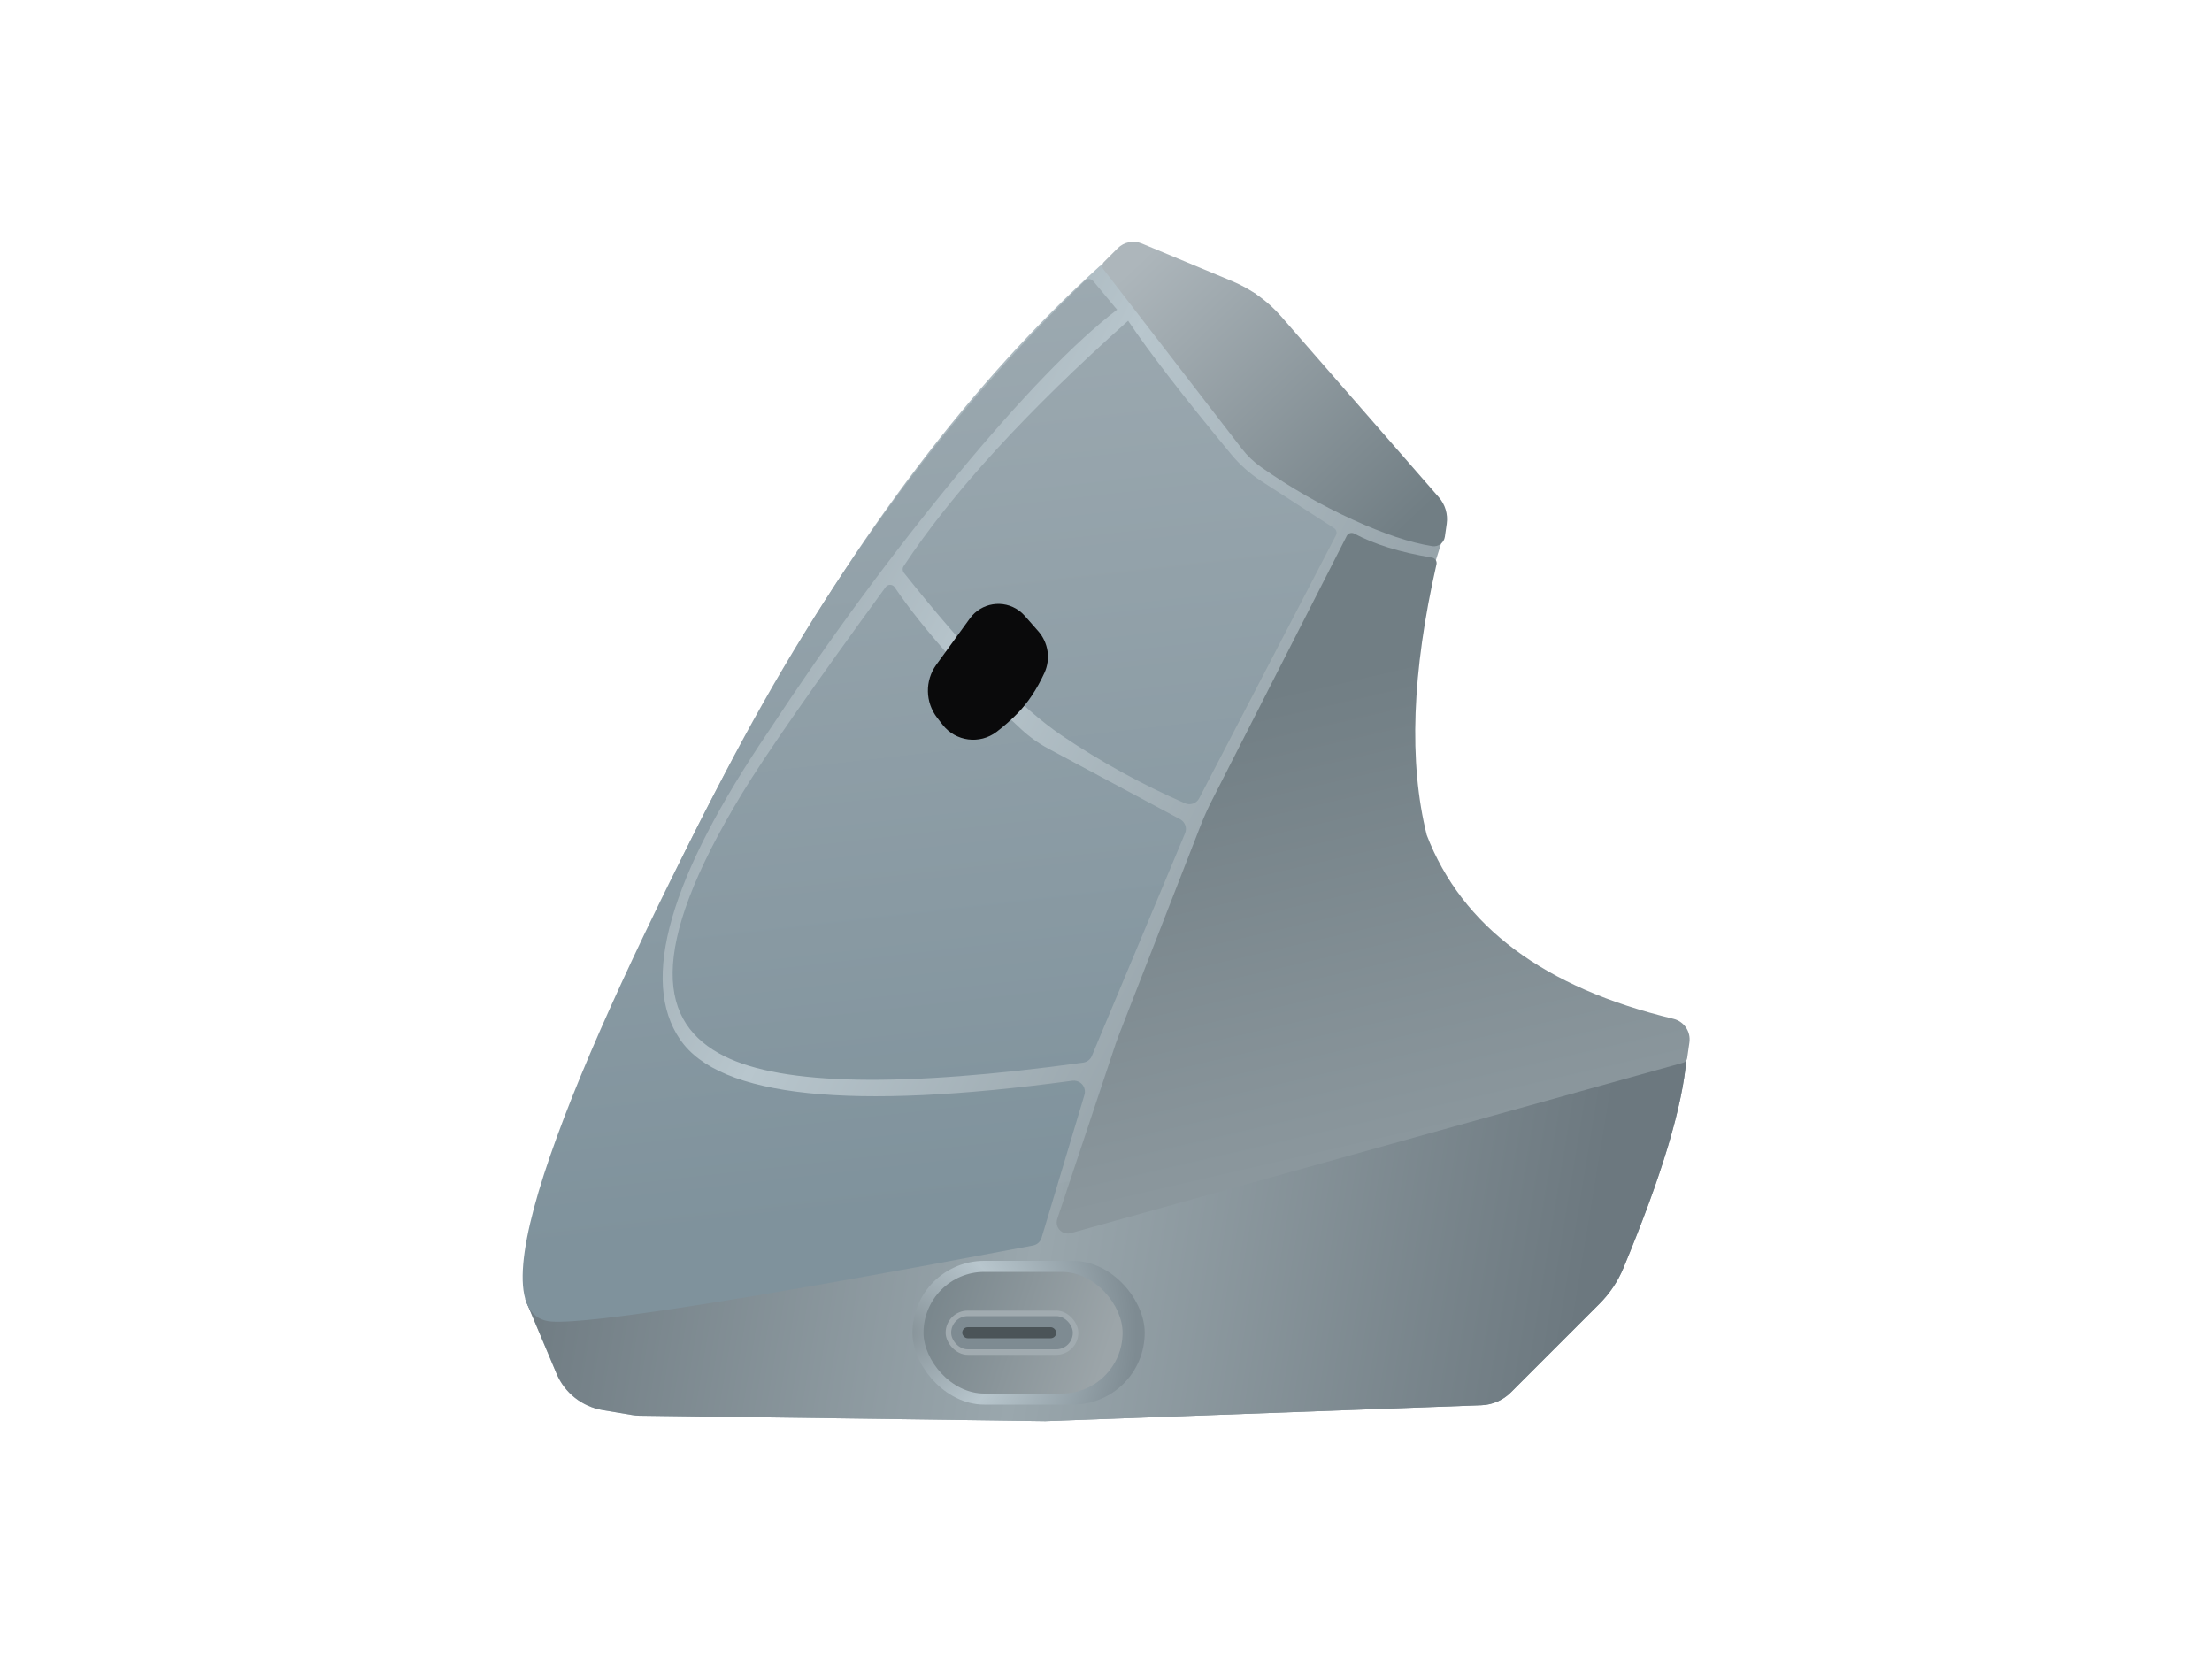 <svg xmlns="http://www.w3.org/2000/svg" width="400" height="300" viewBox="0 0 400 300"><defs><linearGradient id="a" x1="-15.012%" x2="59.87%" y1="56.303%" y2="95.633%"><stop offset="0%" stop-color="#869298"/><stop offset="43.315%" stop-color="#B8C6CD"/><stop offset="100%" stop-color="#869298"/></linearGradient><linearGradient id="b" x1="-2.829%" x2="91.611%" y1="50%" y2="54.873%"><stop offset="0%" stop-color="#6C787F"/><stop offset="49.447%" stop-color="#9AA7AD"/><stop offset="100%" stop-color="#6C787F"/></linearGradient><linearGradient id="c" x1="58.046%" x2="50%" y1="88.224%" y2="2.343%"><stop offset="0%" stop-color="#7F929C"/><stop offset="100%" stop-color="#9CA9B0"/></linearGradient><linearGradient id="d" x1="40.524%" x2="54.481%" y1="20.952%" y2="87.055%"><stop offset="0%" stop-color="#717E84"/><stop offset="100%" stop-color="#8B979D"/></linearGradient><linearGradient id="f" x1="-2.829%" x2="91.611%" y1="50%" y2="68.673%"><stop offset="0%" stop-color="#79868C"/><stop offset="100%" stop-color="#9CA5A9"/></linearGradient><linearGradient id="g" x1="7.296%" x2="91.611%" y1="10.494%" y2="89.506%"><stop offset="0%" stop-color="#ADB6BB"/><stop offset="100%" stop-color="#717E84"/></linearGradient><radialGradient id="e" cx="-2.829%" cy="50%" r="160.541%" fx="-2.829%" fy="50%" gradientTransform="matrix(.588 .311 -.193 .95 .085 .034)"><stop offset="0%" stop-color="#869298"/><stop offset="43.315%" stop-color="#B8C6CD"/><stop offset="100%" stop-color="#7E8B92"/></radialGradient></defs><g fill="none" fill-rule="evenodd"><path fill="url(#a)" d="M199.251,47.94 C202.522,47.18 205.438,47.199 208,48 C210.598,48.812 216.821,50.451 226.669,52.917 C226.886,52.972 227.078,53.098 227.214,53.277 L261,97 L261,97 L259,103.384 L239.125,142.756 L282,185 C296.165,183.391 303.831,185.391 305,191 C304.378,199.706 300.566,212.473 293.563,229.3 C292.559,231.715 291.09,233.909 289.241,235.759 L273.223,251.777 C271.794,253.206 269.878,254.041 267.858,254.115 L189.05,256.998 C189.017,256.999 188.983,257 188.95,256.999 L115.608,256.008 C115.203,256.003 114.8,255.967 114.401,255.9 L109,255 C105.265,254.377 102.109,251.884 100.64,248.394 L95,235 L95,235 C103.131,199.532 116.798,164.866 136,131 C154.881,96.606 175.817,68.996 198.81,48.172 L198.809,48.171 C198.934,48.058 199.086,47.979 199.251,47.94 Z"/><path fill="url(#b)" d="M293.563,229.3 C292.559,231.715 291.09,233.909 289.241,235.759 L273.223,251.777 C271.794,253.206 269.878,254.041 267.858,254.115 L189.05,256.998 C189.017,256.999 188.983,257 188.95,256.999 L115.608,256.008 C115.203,256.003 114.8,255.967 114.401,255.9 L109,255 C105.265,254.377 102.109,251.884 100.64,248.394 L95,235 L95.009,234.961 L200.876,211.956 L304.965,191.449 C304.247,200.142 300.447,212.76 293.563,229.3 Z"/><path fill="url(#c)" d="M197.634,50.766 C197.653,50.785 197.67,50.804 197.687,50.824 L202,56 C194.383,61.834 184.717,71.834 173,86 C161.283,100.166 149.997,115.499 139.14,132 C121.047,158.667 115.667,177.333 123,188 C130.152,198.403 153.793,200.88 193.921,195.429 C195.015,195.281 196.023,196.048 196.171,197.143 C196.209,197.425 196.186,197.712 196.104,197.985 L188.349,223.837 C188.134,224.551 187.54,225.087 186.807,225.226 C135.858,234.866 106.841,239.451 99.754,238.98 C85,238 103.276,193.329 131,140 C149.295,104.81 171.035,75.06 196.221,50.749 C196.616,50.363 197.249,50.371 197.634,50.766 Z M161.551,105.948 C161.644,106.016 161.724,106.1 161.788,106.195 L161.788,106.196 C164.343,109.988 167.747,114.256 172,119 C176.002,123.464 180.216,127.747 184.643,131.85 C186.144,133.243 187.817,134.437 189.622,135.404 L213.398,148.142 C214.306,148.628 214.696,149.726 214.298,150.677 L197.44,190.948 C197.167,191.602 196.568,192.062 195.866,192.157 C163.167,196.658 141.545,196.273 131,191 C119.278,185.139 116.681,172.301 134.217,143.441 C138.395,136.566 147.04,124.139 160.153,106.161 L160.153,106.161 C160.48,105.716 161.106,105.621 161.551,105.948 Z M204,58 C207.673,63.51 213.877,71.55 222.61,82.12 C224.169,84.014 226.011,85.654 228.07,86.987 L241.236,95.506 C241.669,95.786 241.818,96.349 241.58,96.807 L216.855,144.355 C216.369,145.287 215.245,145.683 214.282,145.262 C206.46,141.839 199.033,137.752 192,133 C184.55,127.966 175.033,118.156 163.45,103.568 L163.449,103.569 C163.18,103.23 163.159,102.757 163.396,102.396 C172.08,89.214 185.615,74.415 204,58 Z"/><path fill="url(#d)" d="M244.888,96.492 C246.709,97.46 248.746,98.296 251,99 C253.351,99.735 256.001,100.346 258.949,100.833 L258.949,100.834 C259.494,100.924 259.863,101.439 259.772,101.984 C259.769,102.003 259.765,102.022 259.761,102.041 C255.311,121.579 254.725,137.899 258,151 C264.364,167.546 279.232,178.624 302.604,184.236 C304.525,184.697 305.779,186.544 305.5,188.5 L305.092,191.353 C305.036,191.746 304.753,192.069 304.371,192.175 L193.623,222.992 C192.558,223.288 191.456,222.665 191.16,221.601 C191.053,221.218 191.063,220.811 191.189,220.433 L201.745,188.764 C201.915,188.255 202.098,187.75 202.293,187.25 L217.078,149.363 C217.692,147.789 218.385,146.246 219.152,144.74 L243.529,96.924 C243.776,96.431 244.378,96.234 244.871,96.484 C244.877,96.487 244.882,96.489 244.888,96.492 Z"/><rect width="42" height="26" x="165" y="228" fill="url(#e)" rx="13"/><rect width="36" height="22" x="167" y="230" fill="url(#f)" rx="11"/><rect width="24" height="8" x="171" y="237" fill="#A1ABB0" rx="4"/><rect width="22" height="6" x="172" y="238" fill="#7E8B92" rx="3"/><rect width="17" height="2" x="174" y="240" fill="#4B5458" rx="1"/><path fill="url(#g)" d="M206.473,44.03 L222.825,50.844 C226.229,52.262 229.261,54.446 231.684,57.226 L260.194,89.929 C261.341,91.244 261.858,92.993 261.611,94.72 L261.276,97.07 C261.119,98.163 260.106,98.923 259.013,98.767 C259.003,98.765 258.993,98.764 258.983,98.762 C255.045,98.144 250.277,96.555 244.68,93.997 C238.852,91.332 233.307,88.157 228.046,84.47 C226.725,83.542 225.551,82.42 224.566,81.141 L199.537,48.696 C199.23,48.298 199.266,47.734 199.622,47.378 L202.106,44.894 C203.252,43.748 204.976,43.407 206.473,44.03 Z"/><path fill="#0A0A0B" d="M175.847,108.98 L179.554,109.153 C182.32,109.283 184.75,111.031 185.752,113.612 C186.923,116.629 187.548,119.483 187.626,122.173 C187.675,123.85 187.6,125.531 187.4,127.217 C186.946,131.026 183.512,133.761 179.698,133.349 L178.114,133.178 C174.576,132.796 171.716,130.124 171.095,126.621 L169.29,116.44 C168.677,112.983 170.983,109.683 174.44,109.07 C174.904,108.988 175.376,108.958 175.847,108.98 Z" transform="rotate(46 177.771 121.315)"/></g></svg>